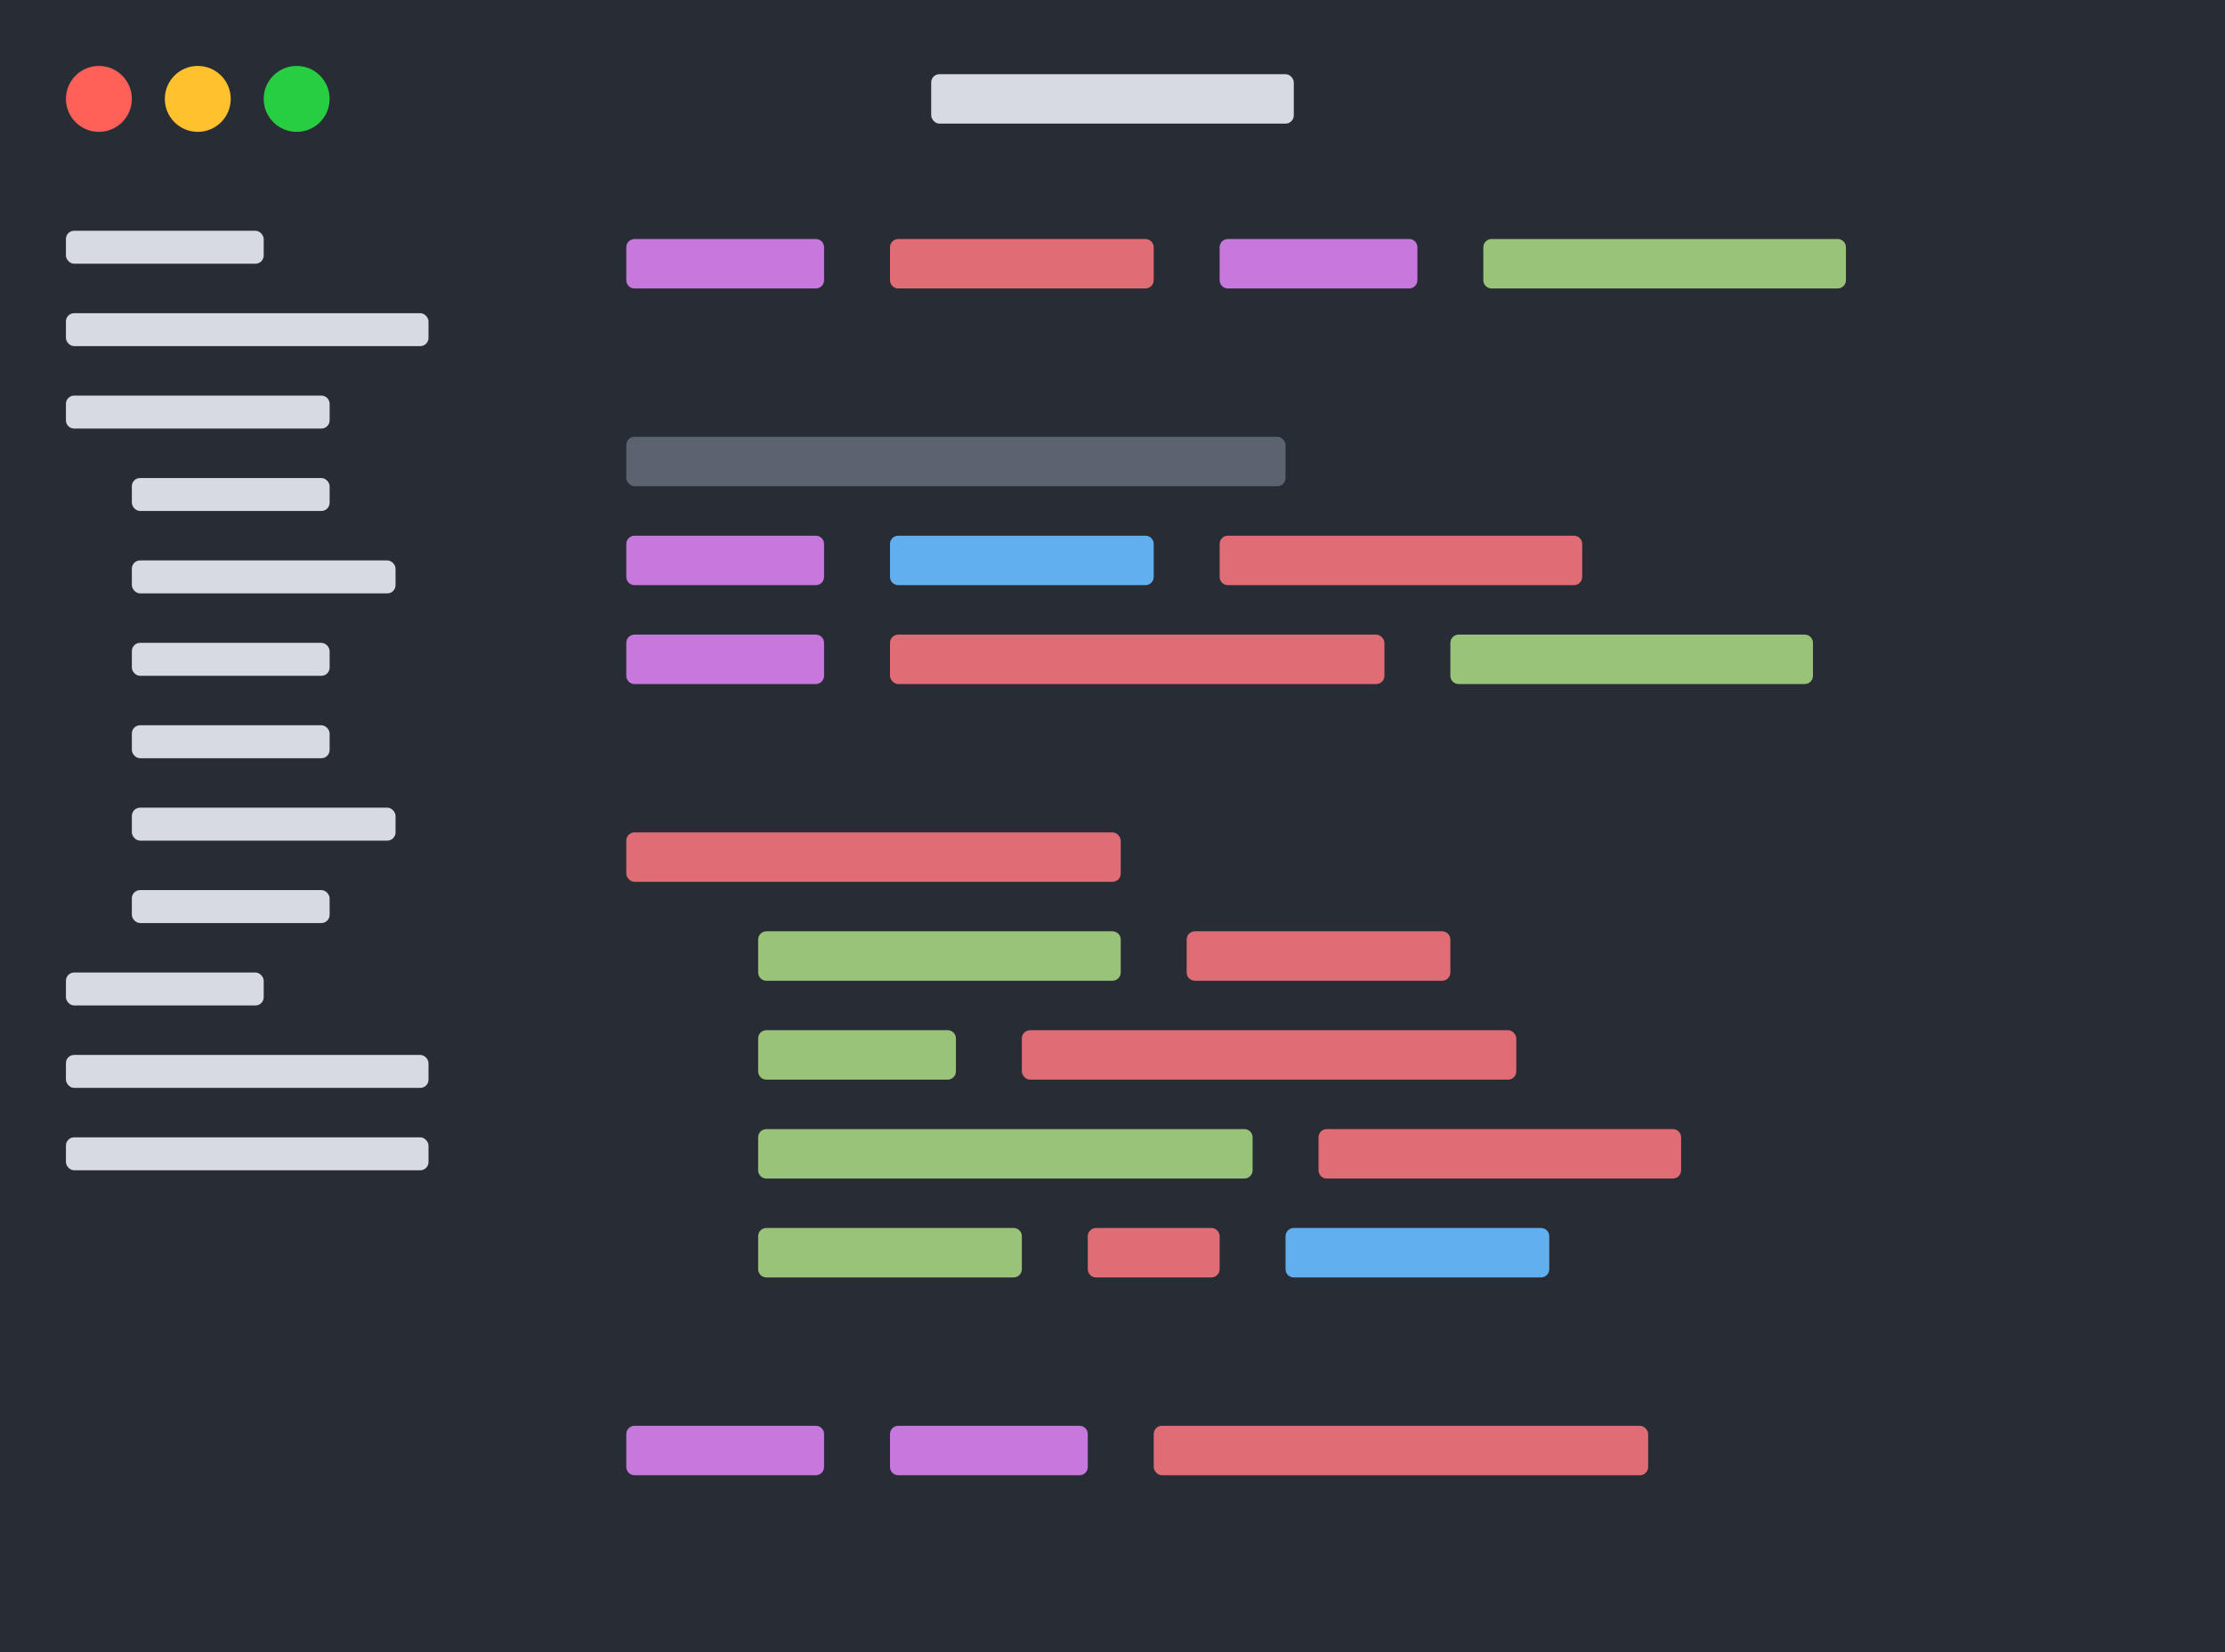 <svg width="540" height="401" viewBox="0 0 540 401" fill="none" xmlns="http://www.w3.org/2000/svg">
<rect width="540" height="401" fill="#282C34"/>
<circle cx="24" cy="24" r="8" fill="#FF6058"/>
<circle cx="48" cy="24" r="8" fill="#FFC12E"/>
<circle cx="72" cy="24" r="8" fill="#28CE41"/>
<rect x="226" y="18" width="88" height="12" rx="2" fill="#D7DAE0"/>
<rect x="16" y="56" width="48" height="8" rx="2" fill="#D7DAE0"/>
<path fill-rule="evenodd" clip-rule="evenodd" d="M16 98C16 96.895 16.895 96 18 96H78C79.105 96 80 96.895 80 98V102C80 103.105 79.105 104 78 104H18C16.895 104 16 103.105 16 102V98Z" fill="#D7DAE0"/>
<rect x="16" y="76" width="88" height="8" rx="2" fill="#D7DAE0"/>
<rect x="32" y="116" width="48" height="8" rx="2" fill="#D7DAE0"/>
<rect x="32" y="136" width="64" height="8" rx="2" fill="#D7DAE0"/>
<rect x="32" y="156" width="48" height="8" rx="2" fill="#D7DAE0"/>
<path fill-rule="evenodd" clip-rule="evenodd" d="M152 60C152 58.895 152.895 58 154 58H198C199.105 58 200 58.895 200 60V68C200 69.105 199.105 70 198 70H154C152.895 70 152 69.105 152 68V60Z" fill="#C678DD"/>
<path fill-rule="evenodd" clip-rule="evenodd" d="M296 60C296 58.895 296.895 58 298 58H342C343.105 58 344 58.895 344 60V68C344 69.105 343.105 70 342 70H298C296.895 70 296 69.105 296 68V60Z" fill="#C678DD"/>
<path fill-rule="evenodd" clip-rule="evenodd" d="M216 60C216 58.895 216.895 58 218 58H278C279.105 58 280 58.895 280 60V68C280 69.105 279.105 70 278 70H218C216.895 70 216 69.105 216 68V60Z" fill="#E06C75"/>
<path fill-rule="evenodd" clip-rule="evenodd" d="M296 132C296 130.895 296.895 130 298 130H382C383.105 130 384 130.895 384 132V140C384 141.105 383.105 142 382 142H298C296.895 142 296 141.105 296 140V132Z" fill="#E06C75"/>
<rect x="152" y="106" width="160" height="12" rx="2" fill="#5C6370"/>
<path fill-rule="evenodd" clip-rule="evenodd" d="M360 60C360 58.895 360.895 58 362 58H446C447.105 58 448 58.895 448 60V68C448 69.105 447.105 70 446 70H362C360.895 70 360 69.105 360 68V60Z" fill="#98C379"/>
<path fill-rule="evenodd" clip-rule="evenodd" d="M184 228C184 226.895 184.895 226 186 226H270C271.105 226 272 226.895 272 228V236C272 237.105 271.105 238 270 238H186C184.895 238 184 237.105 184 236V228Z" fill="#98C379"/>
<path fill-rule="evenodd" clip-rule="evenodd" d="M152 132C152 130.895 152.895 130 154 130H198C199.105 130 200 130.895 200 132V140C200 141.105 199.105 142 198 142H154C152.895 142 152 141.105 152 140V132Z" fill="#C678DD"/>
<path fill-rule="evenodd" clip-rule="evenodd" d="M152 348C152 346.895 152.895 346 154 346H198C199.105 346 200 346.895 200 348V356C200 357.105 199.105 358 198 358H154C152.895 358 152 357.105 152 356V348Z" fill="#C678DD"/>
<path fill-rule="evenodd" clip-rule="evenodd" d="M152 156C152 154.895 152.895 154 154 154H198C199.105 154 200 154.895 200 156V164C200 165.105 199.105 166 198 166H154C152.895 166 152 165.105 152 164V156Z" fill="#C678DD"/>
<path fill-rule="evenodd" clip-rule="evenodd" d="M216 348C216 346.895 216.895 346 218 346H262C263.105 346 264 346.895 264 348V356C264 357.105 263.105 358 262 358H218C216.895 358 216 357.105 216 356V348Z" fill="#C678DD"/>
<path fill-rule="evenodd" clip-rule="evenodd" d="M216 132C216 130.895 216.895 130 218 130H278C279.105 130 280 130.895 280 132V140C280 141.105 279.105 142 278 142H218C216.895 142 216 141.105 216 140V132Z" fill="#61AFEF"/>
<path fill-rule="evenodd" clip-rule="evenodd" d="M312 300C312 298.895 312.895 298 314 298H374C375.105 298 376 298.895 376 300V308C376 309.105 375.105 310 374 310H314C312.895 310 312 309.105 312 308V300Z" fill="#61AFEF"/>
<rect x="152" y="202" width="120" height="12" rx="2" fill="#E06C75"/>
<rect x="280" y="346" width="120" height="12" rx="2" fill="#E06C75"/>
<rect x="216" y="154" width="120" height="12" rx="2" fill="#E06C75"/>
<path fill-rule="evenodd" clip-rule="evenodd" d="M288 228C288 226.895 288.895 226 290 226H350C351.105 226 352 226.895 352 228V236C352 237.105 351.105 238 350 238H290C288.895 238 288 237.105 288 236V228Z" fill="#E06C75"/>
<path fill-rule="evenodd" clip-rule="evenodd" d="M264 300C264 298.895 264.895 298 266 298H294C295.105 298 296 298.895 296 300V308C296 309.105 295.105 310 294 310H266C264.895 310 264 309.105 264 308V300Z" fill="#E06C75"/>
<path fill-rule="evenodd" clip-rule="evenodd" d="M184 252C184 250.895 184.895 250 186 250H230C231.105 250 232 250.895 232 252V260C232 261.105 231.105 262 230 262H186C184.895 262 184 261.105 184 260V252Z" fill="#98C379"/>
<rect x="248" y="250" width="120" height="12" rx="2" fill="#E06C75"/>
<path fill-rule="evenodd" clip-rule="evenodd" d="M184 276C184 274.895 184.895 274 186 274H302C303.105 274 304 274.895 304 276V284C304 285.105 303.105 286 302 286H186C184.895 286 184 285.105 184 284V276Z" fill="#98C379"/>
<path fill-rule="evenodd" clip-rule="evenodd" d="M320 276C320 274.895 320.895 274 322 274H406C407.105 274 408 274.895 408 276V284C408 285.105 407.105 286 406 286H322C320.895 286 320 285.105 320 284V276Z" fill="#E06C75"/>
<path fill-rule="evenodd" clip-rule="evenodd" d="M184 300C184 298.895 184.895 298 186 298H246C247.105 298 248 298.895 248 300V308C248 309.105 247.105 310 246 310H186C184.895 310 184 309.105 184 308V300Z" fill="#98C379"/>
<rect x="32" y="176" width="48" height="8" rx="2" fill="#D7DAE0"/>
<rect x="32" y="196" width="64" height="8" rx="2" fill="#D7DAE0"/>
<rect x="32" y="216" width="48" height="8" rx="2" fill="#D7DAE0"/>
<rect x="16" y="276" width="88" height="8" rx="2" fill="#D7DAE0"/>
<rect x="16" y="236" width="48" height="8" rx="2" fill="#D7DAE0"/>
<rect x="16" y="256" width="88" height="8" rx="2" fill="#D7DAE0"/>
<path fill-rule="evenodd" clip-rule="evenodd" d="M352 156C352 154.895 352.895 154 354 154H438C439.105 154 440 154.895 440 156V164C440 165.105 439.105 166 438 166H354C352.895 166 352 165.105 352 164V156Z" fill="#98C379"/>
</svg>
